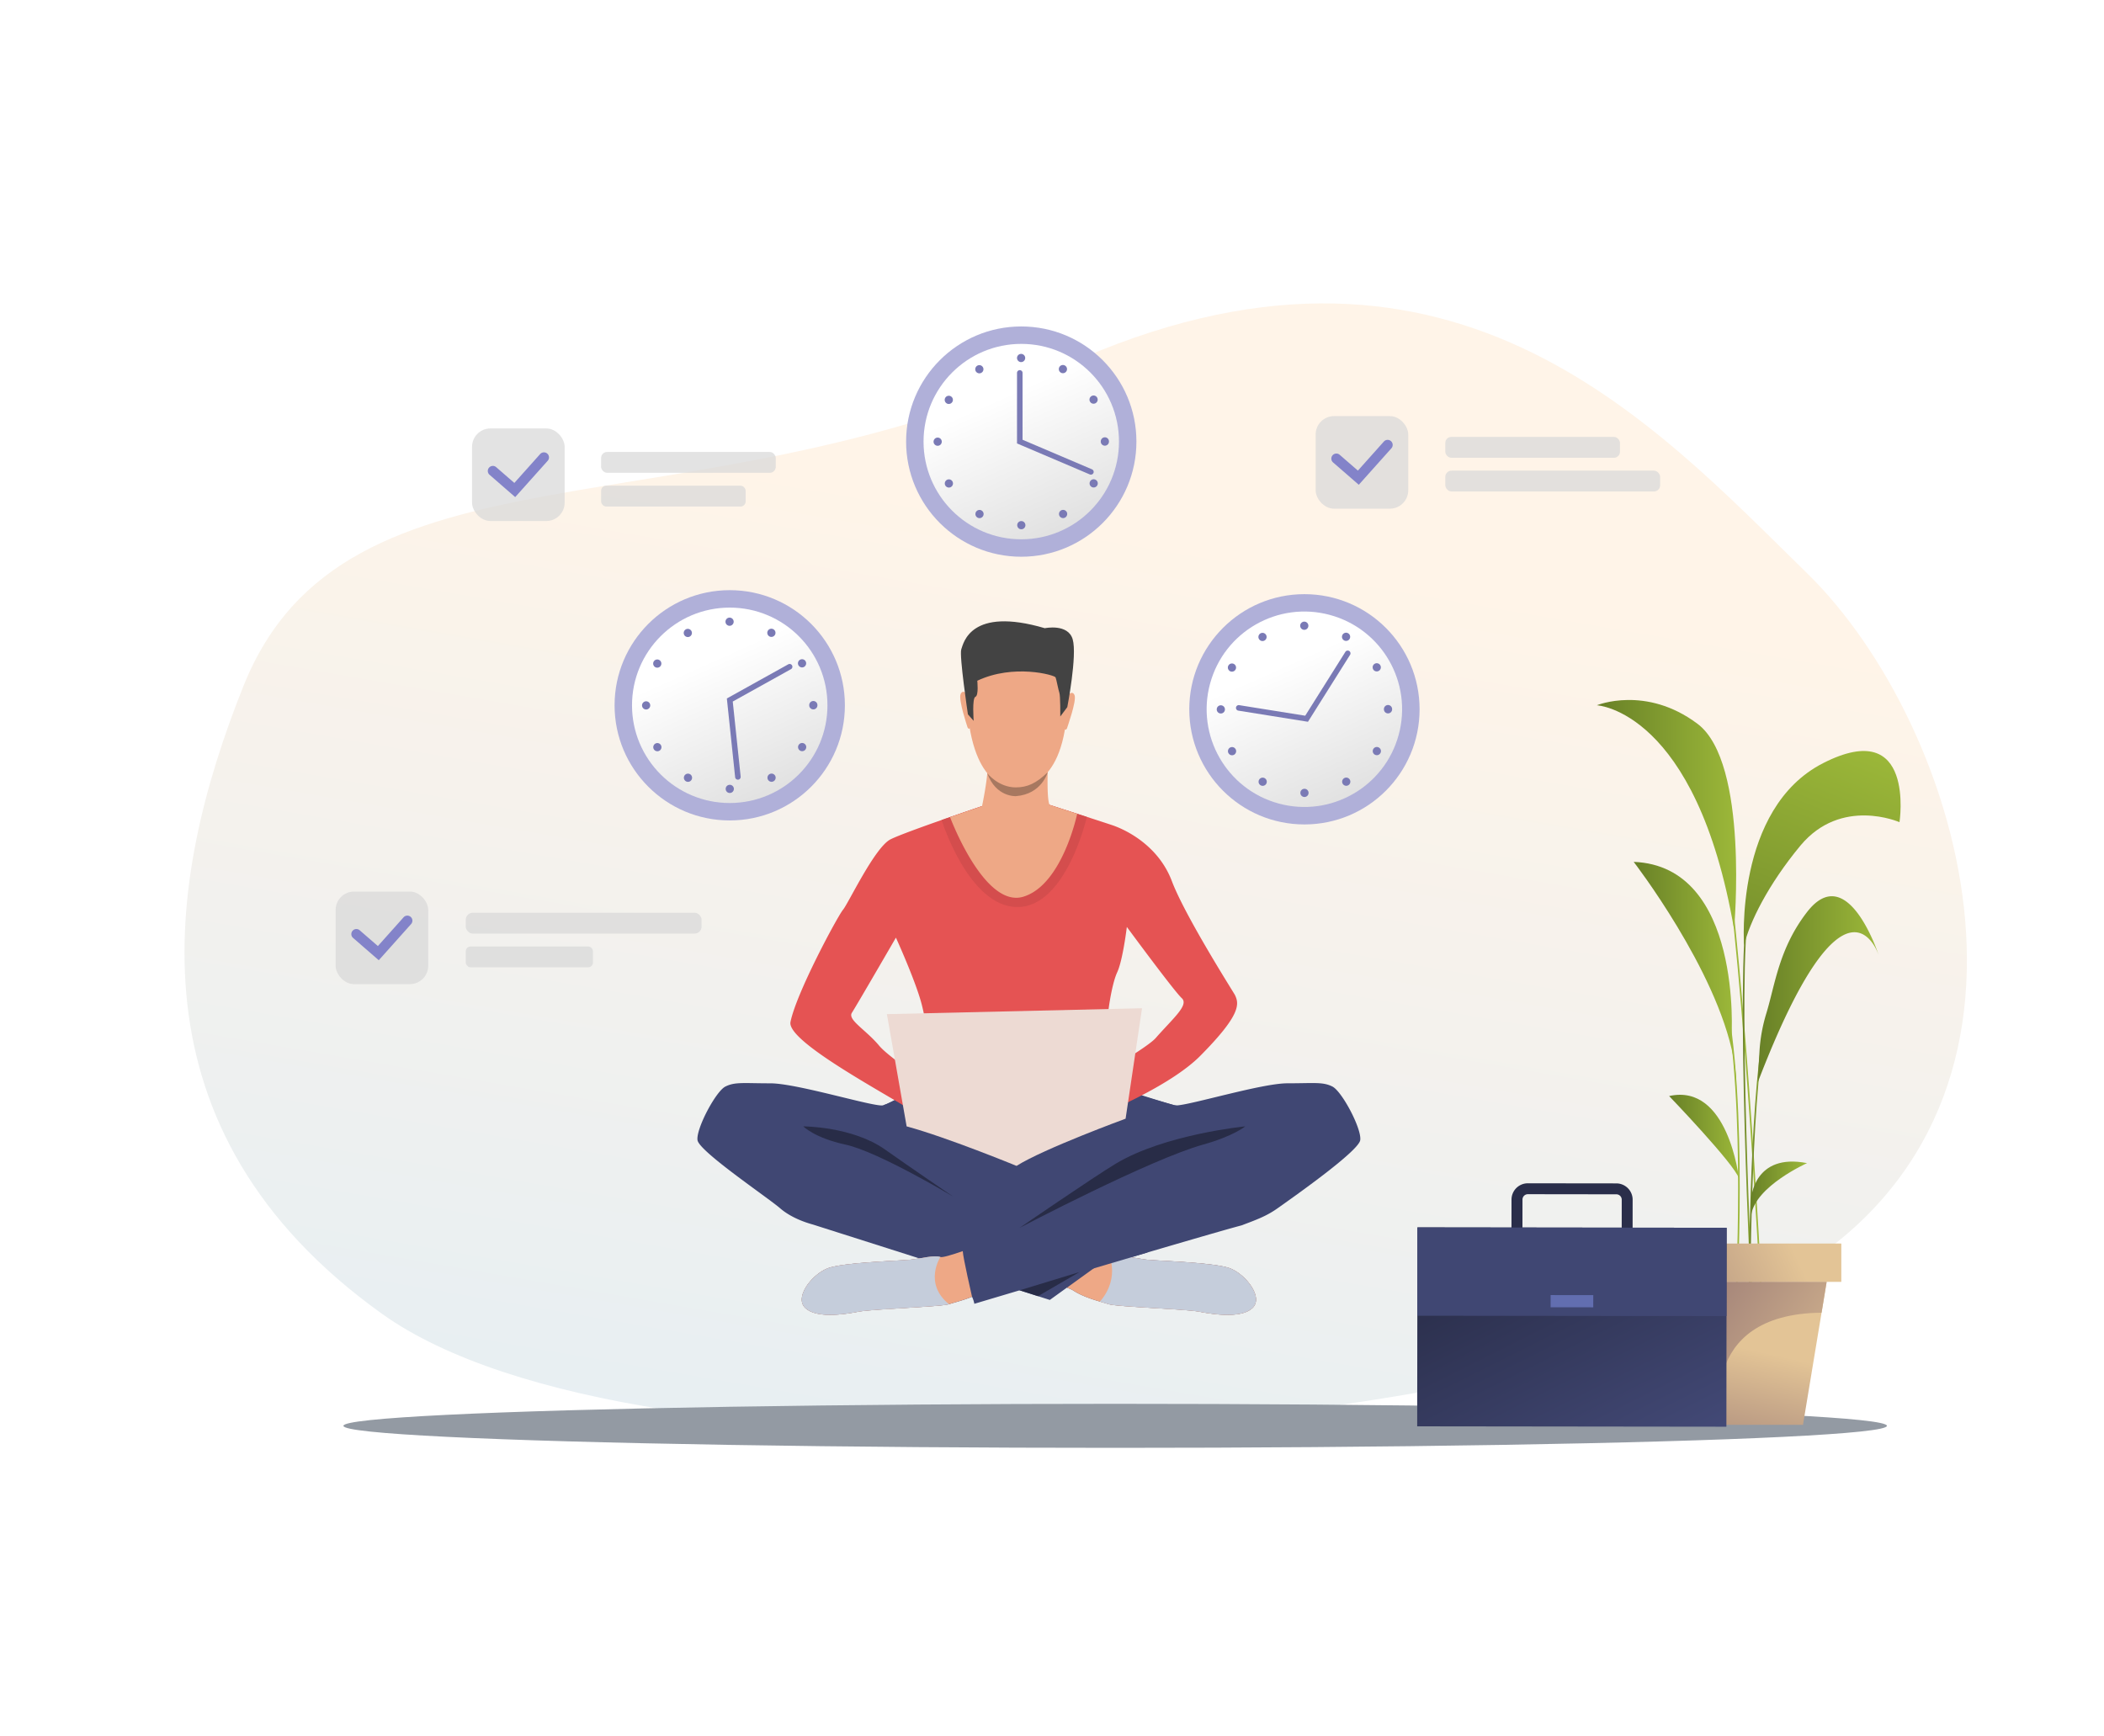 <svg id="Слой_1" data-name="Слой 1" xmlns="http://www.w3.org/2000/svg" xmlns:xlink="http://www.w3.org/1999/xlink" viewBox="0 0 2424 2000"><defs><style>.cls-1{mask:url(#mask);}.cls-2{mix-blend-mode:multiply;fill:url(#linear-gradient);}.cls-3{fill:#fff;}.cls-4{fill:url(#linear-gradient-2);}.cls-5{mask:url(#mask-2);}.cls-38,.cls-6{opacity:0.72;}.cls-6{fill:url(#linear-gradient-3);}.cls-7{fill:#404773;}.cls-8{fill:#eea886;}.cls-9{fill:#c5cddb;}.cls-10{fill:#e55353;}.cls-11{fill:#434343;}.cls-12{fill:#282c47;}.cls-13{fill:#525252;}.cls-14{fill:#d44d4d;}.cls-15{fill:#eddad3;}.cls-16{fill:#a77860;}.cls-17{fill:#939aa3;}.cls-18{fill:#b0b0d9;}.cls-19{fill:url(#linear-gradient-4);}.cls-20{fill:#7a7ab5;}.cls-21{fill:url(#linear-gradient-5);}.cls-22{fill:url(#linear-gradient-6);}.cls-23{fill:#9cb839;}.cls-24{fill:url(#linear-gradient-7);}.cls-25{fill:url(#linear-gradient-8);}.cls-26{fill:url(#linear-gradient-9);}.cls-27{fill:url(#linear-gradient-10);}.cls-28{fill:url(#linear-gradient-11);}.cls-29{fill:url(#linear-gradient-12);}.cls-30{fill:url(#linear-gradient-13);}.cls-31{fill:url(#linear-gradient-14);}.cls-32{fill:url(#linear-gradient-15);}.cls-33{fill:url(#linear-gradient-16);}.cls-34{fill:url(#linear-gradient-17);}.cls-35{fill:#2a2e4a;}.cls-36{fill:url(#linear-gradient-18);}.cls-37{fill:#626eb0;}.cls-38{fill:#d9d9d9;}.cls-39{fill:#8383c9;}.cls-40{filter:url(#luminosity-noclip-2);}.cls-41{filter:url(#luminosity-noclip);}</style><filter id="luminosity-noclip" x="610.45" y="-9192" width="1144.81" height="32766" filterUnits="userSpaceOnUse" color-interpolation-filters="sRGB"><feFlood flood-color="#fff" result="bg"/><feBlend in="SourceGraphic" in2="bg"/></filter><mask id="mask" x="610.45" y="-9192" width="1144.81" height="32766" maskUnits="userSpaceOnUse"><g class="cls-41"/></mask><linearGradient id="linear-gradient" x1="1182.86" y1="1463.22" x2="1182.86" y2="1945.85" gradientUnits="userSpaceOnUse"><stop offset="0"/><stop offset="0.7" stop-color="#fff"/></linearGradient><linearGradient id="linear-gradient-2" x1="1323.57" y1="608.41" x2="914.17" y2="2981.42" gradientUnits="userSpaceOnUse"><stop offset="0" stop-color="#fff4e8"/><stop offset="0.99" stop-color="#cce9ff"/></linearGradient><filter id="luminosity-noclip-2" x="610.45" y="1416.07" width="1144.81" height="231.94" filterUnits="userSpaceOnUse" color-interpolation-filters="sRGB"><feFlood flood-color="#fff" result="bg"/><feBlend in="SourceGraphic" in2="bg"/></filter><mask id="mask-2" x="610.45" y="1416.07" width="1144.81" height="231.94" maskUnits="userSpaceOnUse"><g class="cls-40"><g transform="translate(0 0)"><g class="cls-1"><polygon class="cls-2" points="1435.24 1647.89 1755.27 1416.07 610.45 1416.07 935.15 1648.01 1435.24 1647.89"/></g></g></g></mask><linearGradient id="linear-gradient-3" x1="1182.86" y1="1463.22" x2="1182.86" y2="1945.85" gradientUnits="userSpaceOnUse"><stop offset="0" stop-color="#e67a56"/><stop offset="0.7" stop-color="#e67a56"/></linearGradient><linearGradient id="linear-gradient-4" x1="1479.86" y1="765.92" x2="1591.12" y2="1014.84" gradientTransform="translate(1896.53 -847.47) rotate(74.77)" gradientUnits="userSpaceOnUse"><stop offset="0" stop-color="#fff"/><stop offset="1" stop-color="#cfcfcf"/></linearGradient><linearGradient id="linear-gradient-5" x1="1153.64" y1="457.46" x2="1264.89" y2="706.37" gradientTransform="matrix(1, 0, 0, 1, 0, 0)" xlink:href="#linear-gradient-4"/><linearGradient id="linear-gradient-6" x1="817.76" y1="761.31" x2="929.02" y2="1010.23" gradientTransform="matrix(1, 0, 0, 1, 0, 0)" xlink:href="#linear-gradient-4"/><linearGradient id="linear-gradient-7" x1="2007.86" y1="1272.83" x2="2019.6" y2="1272.83" gradientUnits="userSpaceOnUse"><stop offset="0" stop-color="#688027"/><stop offset="1" stop-color="#9cb839"/></linearGradient><linearGradient id="linear-gradient-8" x1="2014.72" y1="1338.29" x2="2033.79" y2="1338.29" xlink:href="#linear-gradient-7"/><linearGradient id="linear-gradient-9" x1="2024.96" y1="1140.14" x2="2164.62" y2="1140.14" xlink:href="#linear-gradient-7"/><linearGradient id="linear-gradient-10" x1="2012.6" y1="1206.31" x2="2147.38" y2="853.58" xlink:href="#linear-gradient-7"/><linearGradient id="linear-gradient-11" x1="2017.61" y1="1369" x2="2081.89" y2="1369" xlink:href="#linear-gradient-7"/><linearGradient id="linear-gradient-12" x1="1839.75" y1="938.67" x2="2000.24" y2="938.67" xlink:href="#linear-gradient-7"/><linearGradient id="linear-gradient-13" x1="1882.16" y1="1105.63" x2="1996.98" y2="1105.63" xlink:href="#linear-gradient-7"/><linearGradient id="linear-gradient-14" x1="1922.95" y1="1309.65" x2="2003.39" y2="1309.65" xlink:href="#linear-gradient-7"/><linearGradient id="linear-gradient-15" x1="1955.01" y1="1767.65" x2="2002.81" y2="1551.61" gradientUnits="userSpaceOnUse"><stop offset="0" stop-color="#806069"/><stop offset="1" stop-color="#e3c496"/></linearGradient><linearGradient id="linear-gradient-16" x1="1786.07" y1="1559" x2="2063.28" y2="1432.82" xlink:href="#linear-gradient-15"/><linearGradient id="linear-gradient-17" x1="1845.05" y1="1436.59" x2="2144.73" y2="1637.33" xlink:href="#linear-gradient-15"/><linearGradient id="linear-gradient-18" x1="1758.33" y1="1423.64" x2="1921" y2="1748.99" gradientTransform="translate(-1.82 2.16) rotate(-0.07)" gradientUnits="userSpaceOnUse"><stop offset="0" stop-color="#2a2e4a"/><stop offset="1" stop-color="#484f80"/></linearGradient></defs><title>man</title><rect class="cls-3" width="2424" height="2000"/><path class="cls-4" d="M280.42,790.63C190.7,1015,144.73,1302.33,440,1513.75S1700,1670,2049.75,1475.81s211.17-640.47,32.14-815.34S1667,221.11,1227,421.22,397.93,496.72,280.42,790.63Z" transform="translate(0 0)"/><g class="cls-5"><polygon class="cls-6" points="1435.24 1647.89 1755.27 1416.07 610.45 1416.07 935.15 1648.01 1435.24 1647.89"/></g><path class="cls-7" d="M1567.11,1313.71c-1.85,13-79.78,67.55-95.13,78.45-12.32,8.75-23,12.77-41.65,19.77h0c-42.31,11.13-307.79,90.35-307.79,90.35a33.88,33.88,0,0,0-2.64-8.08c-9.91,4-20.11,6.51-26.59,8.54-9.88,3.09-88.34,5.56-104.4,8.65s-48.19,8-61.16-4.32,8-38.92,25.95-45.72,83.39-8.65,95.13-9.88,27.18-5.56,34.6-3.09c2.34.78,12.69-2.26,25.76-6.78-.32-4.81-.4-7.84-.4-7.84l69.71-20.1-12.91-123.43s30.32-114.28,151.5-27.1c0,0,27,7.95,36.3,10.42a10.35,10.35,0,0,0,3.1.09c18.48-1.39,97.91-25.42,126.63-25.42,30.88,0,40.77-1.85,51.89,3.71S1569,1300.73,1567.11,1313.71Z" transform="translate(0 0)"/><path class="cls-7" d="M1443,1507.07c-13,12.35-45.1,7.41-61.16,4.32s-94.52-5.56-104.4-8.65-28.42-7.41-41.39-16.06a41.56,41.56,0,0,0-6.93-3v0l-19.62,14.15L936.68,1411c-16.34-4.48-29.31-11.3-37.95-18.81-14.21-12.35-93.28-65.48-95.13-78.45s21-56.22,32.12-61.78,21-3.71,51.89-3.71,120.47,27.8,129.73,25.33c4.21-1.12,12.94-5.56,21.2-10.08,9.91-5.41,19.16-10.92,19.16-10.92,132.68-59.23,147.44,37.68,147.44,37.68l-7.85,119.64s11.06,5.49,25.44,12.32l65.76,18.58-8.61,6.22c3.72,1.2,6.35,1.75,7.42,1.39,7.42-2.47,22.86,1.85,34.6,3.09s77.22,3.09,95.13,9.88S1456,1494.71,1443,1507.07Z" transform="translate(0 0)"/><path class="cls-7" d="M1038.54,1263.47c9.15.64,71,36.45,85.64,45-22.29-11.64-106.84-34.93-106.84-34.93C1021.55,1272.43,1030.28,1268,1038.54,1263.47Z" transform="translate(0 0)"/><path class="cls-7" d="M1356.47,1273.64s-106.5,25.85-126,36.66c.89-.64,56.13-42.62,85.13-48.21,0,0,28.49,9,37.76,11.46a10.35,10.35,0,0,0,3.1.09Z" transform="translate(0 0)"/><path class="cls-8" d="M1443,1507.07c-13,12.35-45.1,7.41-61.16,4.32s-94.52-5.56-104.4-8.65c-2.84-.89-6.39-1.88-10.33-3h0c-9.74-2.89-21.81-6.86-31-13a41.56,41.56,0,0,0-6.93-3l49.36-35.62,1.42-1c3.72,1.2,6.35,1.75,7.42,1.39,7.42-2.47,22.86,1.85,34.6,3.09s77.22,3.09,95.13,9.88S1456,1494.71,1443,1507.07Z" transform="translate(0 0)"/><path class="cls-9" d="M1443,1507.07c-13,12.35-45.1,7.41-61.16,4.32s-94.52-5.56-104.4-8.65c-2.84-.89-6.39-1.88-10.33-3h0s21.6-21.37,11.39-51.68l1.42-1c3.72,1.2,6.35,1.75,7.42,1.39,7.42-2.47,22.86,1.85,34.6,3.09s77.22,3.09,95.13,9.88S1456,1494.71,1443,1507.07Z" transform="translate(0 0)"/><path class="cls-10" d="M1065.62,1290.74c.15.33.12.57-.09.73C1064.3,1292.39,1064.49,1292,1065.62,1290.74Z" transform="translate(0 0)"/><path class="cls-10" d="M1422.66,1146.29c-1-2.08-57.31-90.6-72.55-131s-51.89-58.9-69.19-64.66c-6.17-2.06-17.17-5.64-28.76-9.39-20.9-6.76-43.72-14.09-43.72-14.09h-72.08s-25,8.37-51.48,17.66l0,0c-24.43,8.57-50.17,17.92-58.86,22.27-18.12,9.06-48.59,73.72-54.77,81.13s-53.69,95.47-60.54,129.32c-5.33,26.29,150.69,103.28,154.94,113.15,5-5.48,27.67-27.27,27.67-27.27s-7.28-4.58-17.53-11.32c41.79,1.92,143.92-1.68,158.57-1a73.81,73.81,0,0,0,9.44-.2h0c4.53,3.29,33.78,29.13,33.78,29.13s72.07-29.93,105.22-63.42C1429.82,1169.15,1427.84,1156.8,1422.66,1146.29Zm-409.8,58.57c-15.44-18.53-36.7-29.74-31.35-38s50.66-86.48,50.66-86.48,23.47,51.48,30.06,78.25,6.08,39,3.3,47.36c-2.49,7.47-4.5,12.54-6.74,34.78C1040.32,1228.18,1019.94,1213.36,1012.86,1204.86Zm318.66-8.84c-6.06,6.88-30,22.11-51.57,34.64-1.64-14.94-4.11-38.44-4.39-46.89-.4-12.77,5-49.42,11.54-63.42s11.12-52.31,11.12-52.31,54.56,74.13,63.21,82S1352,1172.77,1331.52,1196Z" transform="translate(0 0)"/><path class="cls-8" d="M1181,729.1s56.36,8.88,47.78,97.07-58.33,81-61.65,80.87-49.94,1.6-53.57-106.07C1113.55,801,1112,721.36,1181,729.1Z" transform="translate(0 0)"/><path class="cls-8" d="M1229.64,801.26s6.18-6.6,8.44.08-8.42,36.44-8.8,37.83c0,0-1.13,2.59-2.61,1.17S1229.64,801.26,1229.64,801.26Z" transform="translate(0 0)"/><path class="cls-8" d="M1115.06,800.14s-6-6.71-8.43-.08,7.62,36.59,8.07,38c0,0,1.07,2.6,2.58,1.21S1115.06,800.14,1115.06,800.14Z" transform="translate(0 0)"/><path class="cls-11" d="M1229.62,814.78l-8.07,10.79s.23-23.65-1.07-27.36-3.27-15-4.36-17.71-48.4-15.93-90.2,3.88c0,0,1.84,17-2.16,18.51s-2,27.7-2,27.7l-6.63-7.48s-10.15-67.85-7.65-74.92,10.5-49.59,96.25-24.35c0,0,26.73-5.66,32.1,12.79S1229.62,814.78,1229.62,814.78Z" transform="translate(0 0)"/><path class="cls-12" d="M1098.06,1378.7s-86.28-51.71-124-59.85c-35.61-7.68-48.6-21-48.6-21s56.63,0,94.31,26.77C1045.4,1342.8,1098.06,1378.7,1098.06,1378.7Z" transform="translate(0 0)"/><path class="cls-12" d="M1174.71,1414.75s150.07-78.8,211.34-95.9c35.09-9.78,48.6-21,48.6-21s-92.78,9.06-149.2,43C1258.56,1357.08,1174.71,1414.75,1174.71,1414.75Z" transform="translate(0 0)"/><path class="cls-8" d="M1119.88,1494.2c-9.91,4-20.11,6.51-26.59,8.54-9.88,3.09-88.34,5.56-104.4,8.65s-48.19,8-61.16-4.32,8-38.92,25.95-45.72,83.39-8.65,95.13-9.88,27.18-5.56,34.6-3.09c2.34.78,12.69-2.26,25.76-6.78C1109.57,1449.44,1119.88,1494.2,1119.88,1494.2Z" transform="translate(0 0)"/><path class="cls-7" d="M1174.71,1486.74l147.53-43.66-29.17-8.91S1175.17,1476.91,1174.71,1486.74Z" transform="translate(0 0)"/><polygon class="cls-12" points="1174.71 1486.74 1243.75 1465.67 1195.88 1493.47 1174.71 1486.74"/><path class="cls-13" d="M1127.29,1310.3l-3.11-1.82A29.34,29.34,0,0,1,1127.29,1310.3Z" transform="translate(0 0)"/><path class="cls-9" d="M1093.29,1502.74c-9.88,3.09-88.34,5.56-104.4,8.65s-48.19,8-61.16-4.32,8-38.92,25.95-45.72,83.39-8.65,95.13-9.88,27.18-5.56,34.6-3.09C1083.41,1448.38,1063.6,1478.65,1093.29,1502.74Z" transform="translate(0 0)"/><path class="cls-14" d="M1252.16,941.28s-23.64,103.85-79.93,103.85-87.38-100.26-87.38-100.26l0,0c26.51-9.29,51.48-17.66,51.48-17.66h72.08S1231.26,934.52,1252.16,941.28Z" transform="translate(0 0)"/><path class="cls-15" d="M1044.52,1297.85l-22.73-129.32,293.93-6.79L1296.79,1289s-93.82,34.34-125.66,54.37C1171.13,1343.37,1090.65,1310.3,1044.52,1297.85Z" transform="translate(0 0)"/><path class="cls-8" d="M1209.17,927.43a2.17,2.17,0,0,0-.07-.24c-3.51-7.85-1.8-46.13-1.8-46.13s-71.79-18.27-69.74-4.3-6.18,52.11-6.18,52.11l-36.83,12.61s39.24,105.35,84.34,91.76S1241,937.68,1241,937.68Z" transform="translate(0 0)"/><path class="cls-16" d="M1137.45,891s12.71,16.26,32.79,16.26c13.2,0,23.63-4.61,36.78-17.44,0,0-6.65,25.27-36.7,27.54C1170.32,917.31,1147.39,918.75,1137.45,891Z" transform="translate(0 0)"/><ellipse class="cls-17" cx="1284.78" cy="1642.9" rx="889.13" ry="25.36"/><circle class="cls-18" cx="1502.82" cy="817.28" r="132.67"/><circle class="cls-19" cx="1502.82" cy="817.28" r="112.58" transform="translate(319.4 2052.57) rotate(-74.77)"/><path class="cls-20" d="M1498.15,913.6a4.72,4.72,0,0,1,4.72-4.72h0a4.71,4.71,0,0,1,4.72,4.71h0a4.73,4.73,0,0,1-4.71,4.73h0A4.72,4.72,0,0,1,1498.15,913.6Zm-45.79-8.77h0a4.71,4.71,0,0,1-2.36-4.1h0a4.66,4.66,0,0,1,.63-2.35h0a4.72,4.72,0,0,1,6.45-1.72h0a4.7,4.7,0,0,1,2.36,4.1h0a4.75,4.75,0,0,1-.63,2.34h0a4.71,4.71,0,0,1-4.1,2.36h0A4.66,4.66,0,0,1,1452.36,904.83Zm94.57-1.77a4.68,4.68,0,0,1-.64-2.38h0a4.71,4.71,0,0,1,2.36-4.07h0a4.72,4.72,0,0,1,6.45,1.71h0a4.76,4.76,0,0,1,.63,2.35h0a4.73,4.73,0,0,1-2.35,4.1h0a4.63,4.63,0,0,1-2.36.64h0A4.71,4.71,0,0,1,1546.93,903.06Zm-131.57-35.17a4.67,4.67,0,0,1-.64-2.37h0a4.71,4.71,0,0,1,2.35-4.08h0a4.71,4.71,0,0,1,6.45,1.72h0a4.64,4.64,0,0,1,.64,2.37h0a4.73,4.73,0,0,1-2.35,4.08h0a4.73,4.73,0,0,1-2.37.63h0A4.71,4.71,0,0,1,1415.36,867.89Zm168.52,1.63a4.74,4.74,0,0,1-2.35-4.11h0a4.75,4.75,0,0,1,.63-2.34h0a4.71,4.71,0,0,1,6.45-1.72h0a4.7,4.7,0,0,1,2.36,4.1h0a4.61,4.61,0,0,1-.64,2.34h0a4.69,4.69,0,0,1-4.08,2.36h0A4.73,4.73,0,0,1,1583.88,869.52ZM1401.79,817.4a4.72,4.72,0,0,1,4.71-4.73h0a4.73,4.73,0,0,1,4.73,4.72h0a4.72,4.72,0,0,1-4.72,4.72h0A4.71,4.71,0,0,1,1401.79,817.4Zm192.62-.12h0v-.1h0v-.11h0a4.72,4.72,0,0,1,4.71-4.73h0a4.74,4.74,0,0,1,4.73,4.71h0v.12h0v.11h0a4.72,4.72,0,0,1-4.72,4.72h0A4.72,4.72,0,0,1,1594.41,817.28Zm-177.43-44a4.74,4.74,0,0,1-2.37-4.1h0a4.76,4.76,0,0,1,.63-2.35h0a4.72,4.72,0,0,1,6.45-1.72h0a4.7,4.7,0,0,1,2.36,4.09h0a4.66,4.66,0,0,1-.63,2.35h0a4.72,4.72,0,0,1-4.09,2.36h0A4.63,4.63,0,0,1,1417,773.32Zm165.08-2h0a4.78,4.78,0,0,1-.64-2.38h0a4.69,4.69,0,0,1,2.35-4.07h0a4.71,4.71,0,0,1,6.45,1.71h0a4.74,4.74,0,0,1,.64,2.37h0a4.72,4.72,0,0,1-2.35,4.08h0a4.74,4.74,0,0,1-2.37.64h0A4.72,4.72,0,0,1,1582.06,771.32Zm-131.61-35a4.64,4.64,0,0,1-.64-2.37h0a4.74,4.74,0,0,1,2.35-4.08h0a4.72,4.72,0,0,1,6.45,1.72h0a4.62,4.62,0,0,1,.64,2.37h0a4.69,4.69,0,0,1-2.35,4.07h0a4.64,4.64,0,0,1-2.37.64h0A4.71,4.71,0,0,1,1450.45,736.3Zm98,1.56a4.71,4.71,0,0,1-2.37-4.1h0a4.79,4.79,0,0,1,.63-2.35h0a4.73,4.73,0,0,1,6.45-1.73h0a4.72,4.72,0,0,1,2.36,4.1h0a4.69,4.69,0,0,1-.63,2.35h0a4.72,4.72,0,0,1-4.09,2.36h0A4.66,4.66,0,0,1,1548.47,737.86ZM1497.93,721a4.73,4.73,0,0,1,4.71-4.73h0a4.72,4.72,0,0,1,4.73,4.71h0a4.71,4.71,0,0,1-4.71,4.73h0A4.72,4.72,0,0,1,1497.93,721Z" transform="translate(0 0)"/><path class="cls-20" d="M1555.87,753.3a3,3,0,0,1-.45,1.19l-48.52,77.17-80.05-12.81a3.2,3.2,0,1,1,1-6.31l75.88,12.13L1550,751.09a3.2,3.2,0,0,1,5.86,2.21Z" transform="translate(0 0)"/><circle class="cls-18" cx="1176.59" cy="508.82" r="132.67"/><circle class="cls-21" cx="1176.59" cy="508.82" r="112.58"/><path class="cls-20" d="M1171.93,605.14a4.72,4.72,0,0,1,4.71-4.73h0a4.73,4.73,0,0,1,4.73,4.72h0a4.72,4.72,0,0,1-4.72,4.72h0A4.71,4.71,0,0,1,1171.93,605.14Zm-45.8-8.77h0a4.73,4.73,0,0,1-2.36-4.1h0a4.76,4.76,0,0,1,.63-2.35h0a4.73,4.73,0,0,1,6.45-1.73h0a4.71,4.71,0,0,1,2.36,4.1h0a4.66,4.66,0,0,1-.63,2.35h0a4.71,4.71,0,0,1-4.09,2.36h0A4.69,4.69,0,0,1,1126.13,596.37Zm94.57-1.78a4.74,4.74,0,0,1-.64-2.37h0a4.74,4.74,0,0,1,2.36-4.08h0a4.73,4.73,0,0,1,6.45,1.72h0a4.77,4.77,0,0,1,.64,2.35h0a4.73,4.73,0,0,1-2.36,4.1h0a4.73,4.73,0,0,1-2.36.64h0A4.72,4.72,0,0,1,1220.7,594.59Zm-131.57-35.16a4.77,4.77,0,0,1-.64-2.37h0a4.72,4.72,0,0,1,2.36-4.08h0a4.72,4.72,0,0,1,6.45,1.72h0a4.63,4.63,0,0,1,.63,2.37h0a4.72,4.72,0,0,1-2.35,4.08h0a4.69,4.69,0,0,1-2.36.63h0A4.72,4.72,0,0,1,1089.13,559.43Zm168.53,1.63a4.73,4.73,0,0,1-2.36-4.11h0a4.77,4.77,0,0,1,.64-2.34h0a4.71,4.71,0,0,1,6.44-1.73h0a4.71,4.71,0,0,1,2.36,4.11h0a4.65,4.65,0,0,1-.63,2.34h0a4.73,4.73,0,0,1-4.09,2.36h0A4.69,4.69,0,0,1,1257.66,561.06Zm-182.1-52.12a4.73,4.73,0,0,1,4.72-4.73h0a4.72,4.72,0,0,1,4.72,4.72h0a4.72,4.72,0,0,1-4.71,4.72h0A4.73,4.73,0,0,1,1075.56,508.94Zm192.63-.12h0v-.1h0v-.11h0a4.71,4.71,0,0,1,4.7-4.73h0a4.72,4.72,0,0,1,4.73,4.71h0v.12h0v.11h0a4.72,4.72,0,0,1-4.72,4.72h0A4.71,4.71,0,0,1,1268.19,508.82Zm-177.44-44a4.71,4.71,0,0,1-2.36-4.1h0a4.66,4.66,0,0,1,.63-2.35h0a4.71,4.71,0,0,1,6.44-1.73h0a4.74,4.74,0,0,1,2.37,4.1h0a4.67,4.67,0,0,1-.64,2.35h0a4.72,4.72,0,0,1-4.09,2.36h0A4.66,4.66,0,0,1,1090.75,464.86Zm165.08-2h0a4.69,4.69,0,0,1-.65-2.38h0a4.73,4.73,0,0,1,2.35-4.07h0a4.73,4.73,0,0,1,6.46,1.7h0a4.77,4.77,0,0,1,.63,2.38h0a4.73,4.73,0,0,1-2.34,4.08h0a4.77,4.77,0,0,1-2.37.64h0A4.72,4.72,0,0,1,1255.83,462.86Zm-131.61-35a4.74,4.74,0,0,1-.64-2.37h0a4.75,4.75,0,0,1,2.35-4.08h0a4.72,4.72,0,0,1,6.45,1.71h0a4.68,4.68,0,0,1,.64,2.38h0a4.69,4.69,0,0,1-2.35,4.07h0a4.61,4.61,0,0,1-2.36.64h0A4.72,4.72,0,0,1,1124.22,427.84Zm98,1.56a4.73,4.73,0,0,1-2.36-4.1h0a4.66,4.66,0,0,1,.63-2.35h0a4.71,4.71,0,0,1,6.44-1.73h0a4.71,4.71,0,0,1,2.37,4.1h0a4.73,4.73,0,0,1-.63,2.34h0a4.74,4.74,0,0,1-4.1,2.37h0A4.76,4.76,0,0,1,1222.24,429.4Zm-50.53-16.88a4.72,4.72,0,0,1,4.71-4.73h0a4.71,4.71,0,0,1,4.72,4.71h0a4.72,4.72,0,0,1-4.71,4.73h0A4.71,4.71,0,0,1,1171.71,412.52Z" transform="translate(0 0)"/><path class="cls-20" d="M1256.8,546.91a3.13,3.13,0,0,1-1.26-.26l-83.85-35.71V429.87a3.2,3.2,0,1,1,6.39,0v76.84l80,34.06a3.2,3.2,0,0,1-1.25,6.14Z" transform="translate(0 0)"/><circle class="cls-18" cx="840.72" cy="812.68" r="132.67"/><circle class="cls-22" cx="840.72" cy="812.68" r="112.58"/><path class="cls-20" d="M836.05,909a4.72,4.72,0,0,1,4.72-4.72h0a4.71,4.71,0,0,1,4.72,4.71h0a4.73,4.73,0,0,1-4.72,4.73h0A4.72,4.72,0,0,1,836.05,909Zm-45.8-8.77h0a4.75,4.75,0,0,1-2.36-4.1h0a4.8,4.8,0,0,1,.64-2.35h0a4.72,4.72,0,0,1,6.45-1.72h0a4.72,4.72,0,0,1,2.36,4.1h0a4.8,4.8,0,0,1-.64,2.35h0a4.71,4.71,0,0,1-4.09,2.35h0A4.72,4.72,0,0,1,790.25,900.22Zm94.57-1.77a4.67,4.67,0,0,1-.63-2.38h0a4.71,4.71,0,0,1,2.35-4.07h0a4.72,4.72,0,0,1,6.45,1.71h0a4.7,4.7,0,0,1,.64,2.35h0a4.71,4.71,0,0,1-2.36,4.1h0a4.61,4.61,0,0,1-2.36.64h0A4.72,4.72,0,0,1,884.82,898.45ZM753.26,863.28a4.64,4.64,0,0,1-.64-2.37h0a4.73,4.73,0,0,1,2.35-4.08h0a4.72,4.72,0,0,1,6.45,1.72h0a4.74,4.74,0,0,1,.64,2.37h0A4.74,4.74,0,0,1,759.7,865h0a4.67,4.67,0,0,1-2.36.63h0A4.71,4.71,0,0,1,753.26,863.28Zm168.52,1.63a4.72,4.72,0,0,1-2.35-4.1h0a4.66,4.66,0,0,1,.63-2.35h0a4.72,4.72,0,0,1,6.45-1.72h0a4.72,4.72,0,0,1,2.36,4.1h0a4.77,4.77,0,0,1-.64,2.35h0a4.71,4.71,0,0,1-4.09,2.35h0A4.72,4.72,0,0,1,921.78,864.91ZM739.69,812.79a4.7,4.7,0,0,1,4.71-4.72h0a4.7,4.7,0,0,1,4.72,4.71h0a4.71,4.71,0,0,1-4.71,4.72h0A4.71,4.71,0,0,1,739.69,812.79Zm192.62-.11h0v-.1h0v-.11h0a4.72,4.72,0,0,1,4.71-4.74h0a4.74,4.74,0,0,1,4.73,4.71h0a.62.62,0,0,1,0,.13h0a.37.37,0,0,1,0,.11h0a4.72,4.72,0,0,1-4.72,4.71h0A4.71,4.71,0,0,1,932.31,812.68Zm-177.44-44a4.71,4.71,0,0,1-2.36-4.1h0a4.62,4.62,0,0,1,.63-2.34h0a4.71,4.71,0,0,1,6.45-1.73h0a4.72,4.72,0,0,1,2.36,4.09h0a4.76,4.76,0,0,1-.63,2.35h0a4.72,4.72,0,0,1-4.09,2.36h0A4.69,4.69,0,0,1,754.87,768.71Zm165.09-2h0a4.64,4.64,0,0,1-.64-2.37h0a4.71,4.71,0,0,1,2.34-4.08h0a4.72,4.72,0,0,1,6.46,1.71h0a4.74,4.74,0,0,1,.64,2.37h0a4.76,4.76,0,0,1-2.35,4.08h0a4.74,4.74,0,0,1-2.37.64h0A4.71,4.71,0,0,1,920,766.71Zm-131.61-35a4.62,4.62,0,0,1-.64-2.37h0a4.72,4.72,0,0,1,2.35-4.08h0a4.72,4.72,0,0,1,6.45,1.72h0a4.72,4.72,0,0,1,.64,2.37h0a4.76,4.76,0,0,1-2.35,4.08h0a4.76,4.76,0,0,1-2.37.63h0A4.71,4.71,0,0,1,788.35,731.69Zm98,1.56a4.72,4.72,0,0,1-2.36-4.1h0a4.69,4.69,0,0,1,.63-2.35h0a4.71,4.71,0,0,1,6.44-1.73h0a4.74,4.74,0,0,1,2.37,4.1h0a4.69,4.69,0,0,1-.63,2.35h0a4.72,4.72,0,0,1-4.1,2.36h0A4.66,4.66,0,0,1,886.36,733.25Zm-50.53-16.88a4.71,4.71,0,0,1,4.71-4.72h0a4.71,4.71,0,0,1,4.73,4.71h0a4.72,4.72,0,0,1-4.71,4.72h0A4.72,4.72,0,0,1,835.83,716.37Z" transform="translate(0 0)"/><path class="cls-20" d="M847.33,896.67a3.18,3.18,0,0,1-.39-1.22L837.4,804.8l70.85-39.4a3.2,3.2,0,0,1,3.11,5.59L844.2,808.34l9.1,86.44a3.2,3.2,0,0,1-6,1.89Z" transform="translate(0 0)"/><path class="cls-23" d="M2001.61,1487l-1.82-.09c0-.67,3.51-67.68,2.54-146.46-.89-72.67-5.86-170.49-24.46-223.86l1.73-.6c18.68,53.6,23.66,151.64,24.56,224.45C2005.13,1419.23,2001.64,1486.28,2001.61,1487Z" transform="translate(0 0)"/><path class="cls-23" d="M2028,1487c-.22-4.3-22.29-431.7-50.19-560.35l1.79-.39c27.93,128.8,50,556.34,50.22,560.65Z" transform="translate(0 0)"/><path class="cls-24" d="M2017.78,1501.21c-.2-3.8-19-380.65-4.28-456.75l1.79.34c-14.71,75.89,4.12,452.52,4.31,456.32Z" transform="translate(0 0)"/><path class="cls-25" d="M2016.54,1492.9h-1.82c0-2.12.19-213,17.27-309.22l1.8.32C2016.74,1280.08,2016.54,1490.78,2016.54,1492.9Z" transform="translate(0 0)"/><path class="cls-26" d="M2164.62,1101.13s-35.66-111.05-82.73-50.24c-32.49,42-36.88,84-46.9,116.7a187.3,187.3,0,0,0-7.92,44.05l-2.11,35.95C2127.08,981.05,2164.62,1101.13,2164.62,1101.13Z" transform="translate(0 0)"/><path class="cls-27" d="M2188.4,947.36s18.85-122.67-88.08-68c-102.47,52.41-91,210-91,210,6.14-26.29,27.61-70,64.91-115C2121.35,917.67,2188.4,947.36,2188.4,947.36Z" transform="translate(0 0)"/><path class="cls-28" d="M2081.89,1340.2c-61-12-64.28,40.24-64.28,40.24v19.16C2022.76,1366.59,2081.89,1340.2,2081.89,1340.2Z" transform="translate(0 0)"/><path class="cls-29" d="M1955.7,834c-59.61-44.71-116-21.36-116-21.36s114.6,5.56,158.1,258.11C1997.85,1070.78,2015.32,878.74,1955.7,834Z" transform="translate(0 0)"/><path class="cls-30" d="M1882.16,993.08S1977.75,1117,1997,1218.18l-2.11-23.66S2007.86,997.88,1882.16,993.08Z" transform="translate(0 0)"/><path class="cls-23" d="M1997,1218.18l3.29,36.92A172,172,0,0,0,1997,1218.18Z" transform="translate(0 0)"/><path class="cls-31" d="M1923,1262.92s75.39,78.44,80.44,94.92C2003.39,1357.84,1991.1,1247.59,1923,1262.92Z" transform="translate(0 0)"/><polygon class="cls-32" points="2077.21 1641.74 2104.47 1477.01 1924.96 1477.01 1952.22 1641.74 2077.21 1641.74"/><rect class="cls-33" x="1908.09" y="1432.85" width="213.26" height="44.16"/><path class="cls-34" d="M2104.47,1477H1925l27.26,164.73h30.69s-30-127.86,115.68-129.18Z" transform="translate(0 0)"/><path class="cls-35" d="M1862.08,1465.4l-102-.12a18.8,18.8,0,0,1-18.76-18.8l.08-64.29a18.8,18.8,0,0,1,18.8-18.76l102,.12a18.8,18.8,0,0,1,18.75,18.8l-.07,64.3A18.8,18.8,0,0,1,1862.08,1465.4ZM1760.23,1376a6.19,6.19,0,0,0-6.19,6.17l-.08,64.3a6.19,6.19,0,0,0,6.17,6.18l102,.12a6.18,6.18,0,0,0,6.19-6.17l.07-64.29a6.17,6.17,0,0,0-6.17-6.18Z" transform="translate(0 0)"/><rect class="cls-36" x="1632.91" y="1414.42" width="356.23" height="229.22" transform="translate(1.83 -2.16) rotate(0.07)"/><rect class="cls-7" x="1632.98" y="1414.42" width="356.23" height="101.78" transform="translate(1.75 -2.16) rotate(0.07)"/><rect class="cls-37" x="1786.49" y="1492.22" width="49.13" height="14.04" transform="translate(1.79 -2.16) rotate(0.07)"/><rect class="cls-38" x="1665.13" y="503.42" width="201.22" height="24.03" rx="6.93"/><rect class="cls-38" x="1665.13" y="542.27" width="247.5" height="24.03" rx="7.2"/><rect class="cls-38" x="1515.75" y="479.45" width="106.68" height="106.68" rx="21.18"/><path class="cls-39" d="M1565.45,558.57l-29.6-25.72a5.82,5.82,0,1,1,7.63-8.79l20.94,18.19,29.75-33.3a5.83,5.83,0,1,1,8.69,7.76Z" transform="translate(0 0)"/><rect class="cls-38" x="386.68" y="1027.29" width="106.68" height="106.68" rx="21.18"/><path class="cls-39" d="M436.38,1106.41l-29.61-25.72a5.82,5.82,0,0,1,7.64-8.79l20.94,18.19,29.75-33.3a5.83,5.83,0,0,1,8.69,7.76Z" transform="translate(0 0)"/><rect class="cls-38" x="543.85" y="493.66" width="106.68" height="106.68" rx="21.18"/><path class="cls-39" d="M593.55,572.78,564,547.06a5.82,5.82,0,1,1,7.64-8.79l20.93,18.19,29.76-33.3a5.82,5.82,0,1,1,8.68,7.76Z" transform="translate(0 0)"/><rect class="cls-38" x="692.52" y="520.77" width="201.22" height="24.03" rx="6.93"/><rect class="cls-38" x="692.52" y="559.62" width="166.55" height="24.03" rx="5.9"/><rect class="cls-38" x="536.6" y="1051.7" width="271.68" height="24.03" rx="8.05"/><rect class="cls-38" x="536.6" y="1090.55" width="146.58" height="24.03" rx="5.54"/></svg>